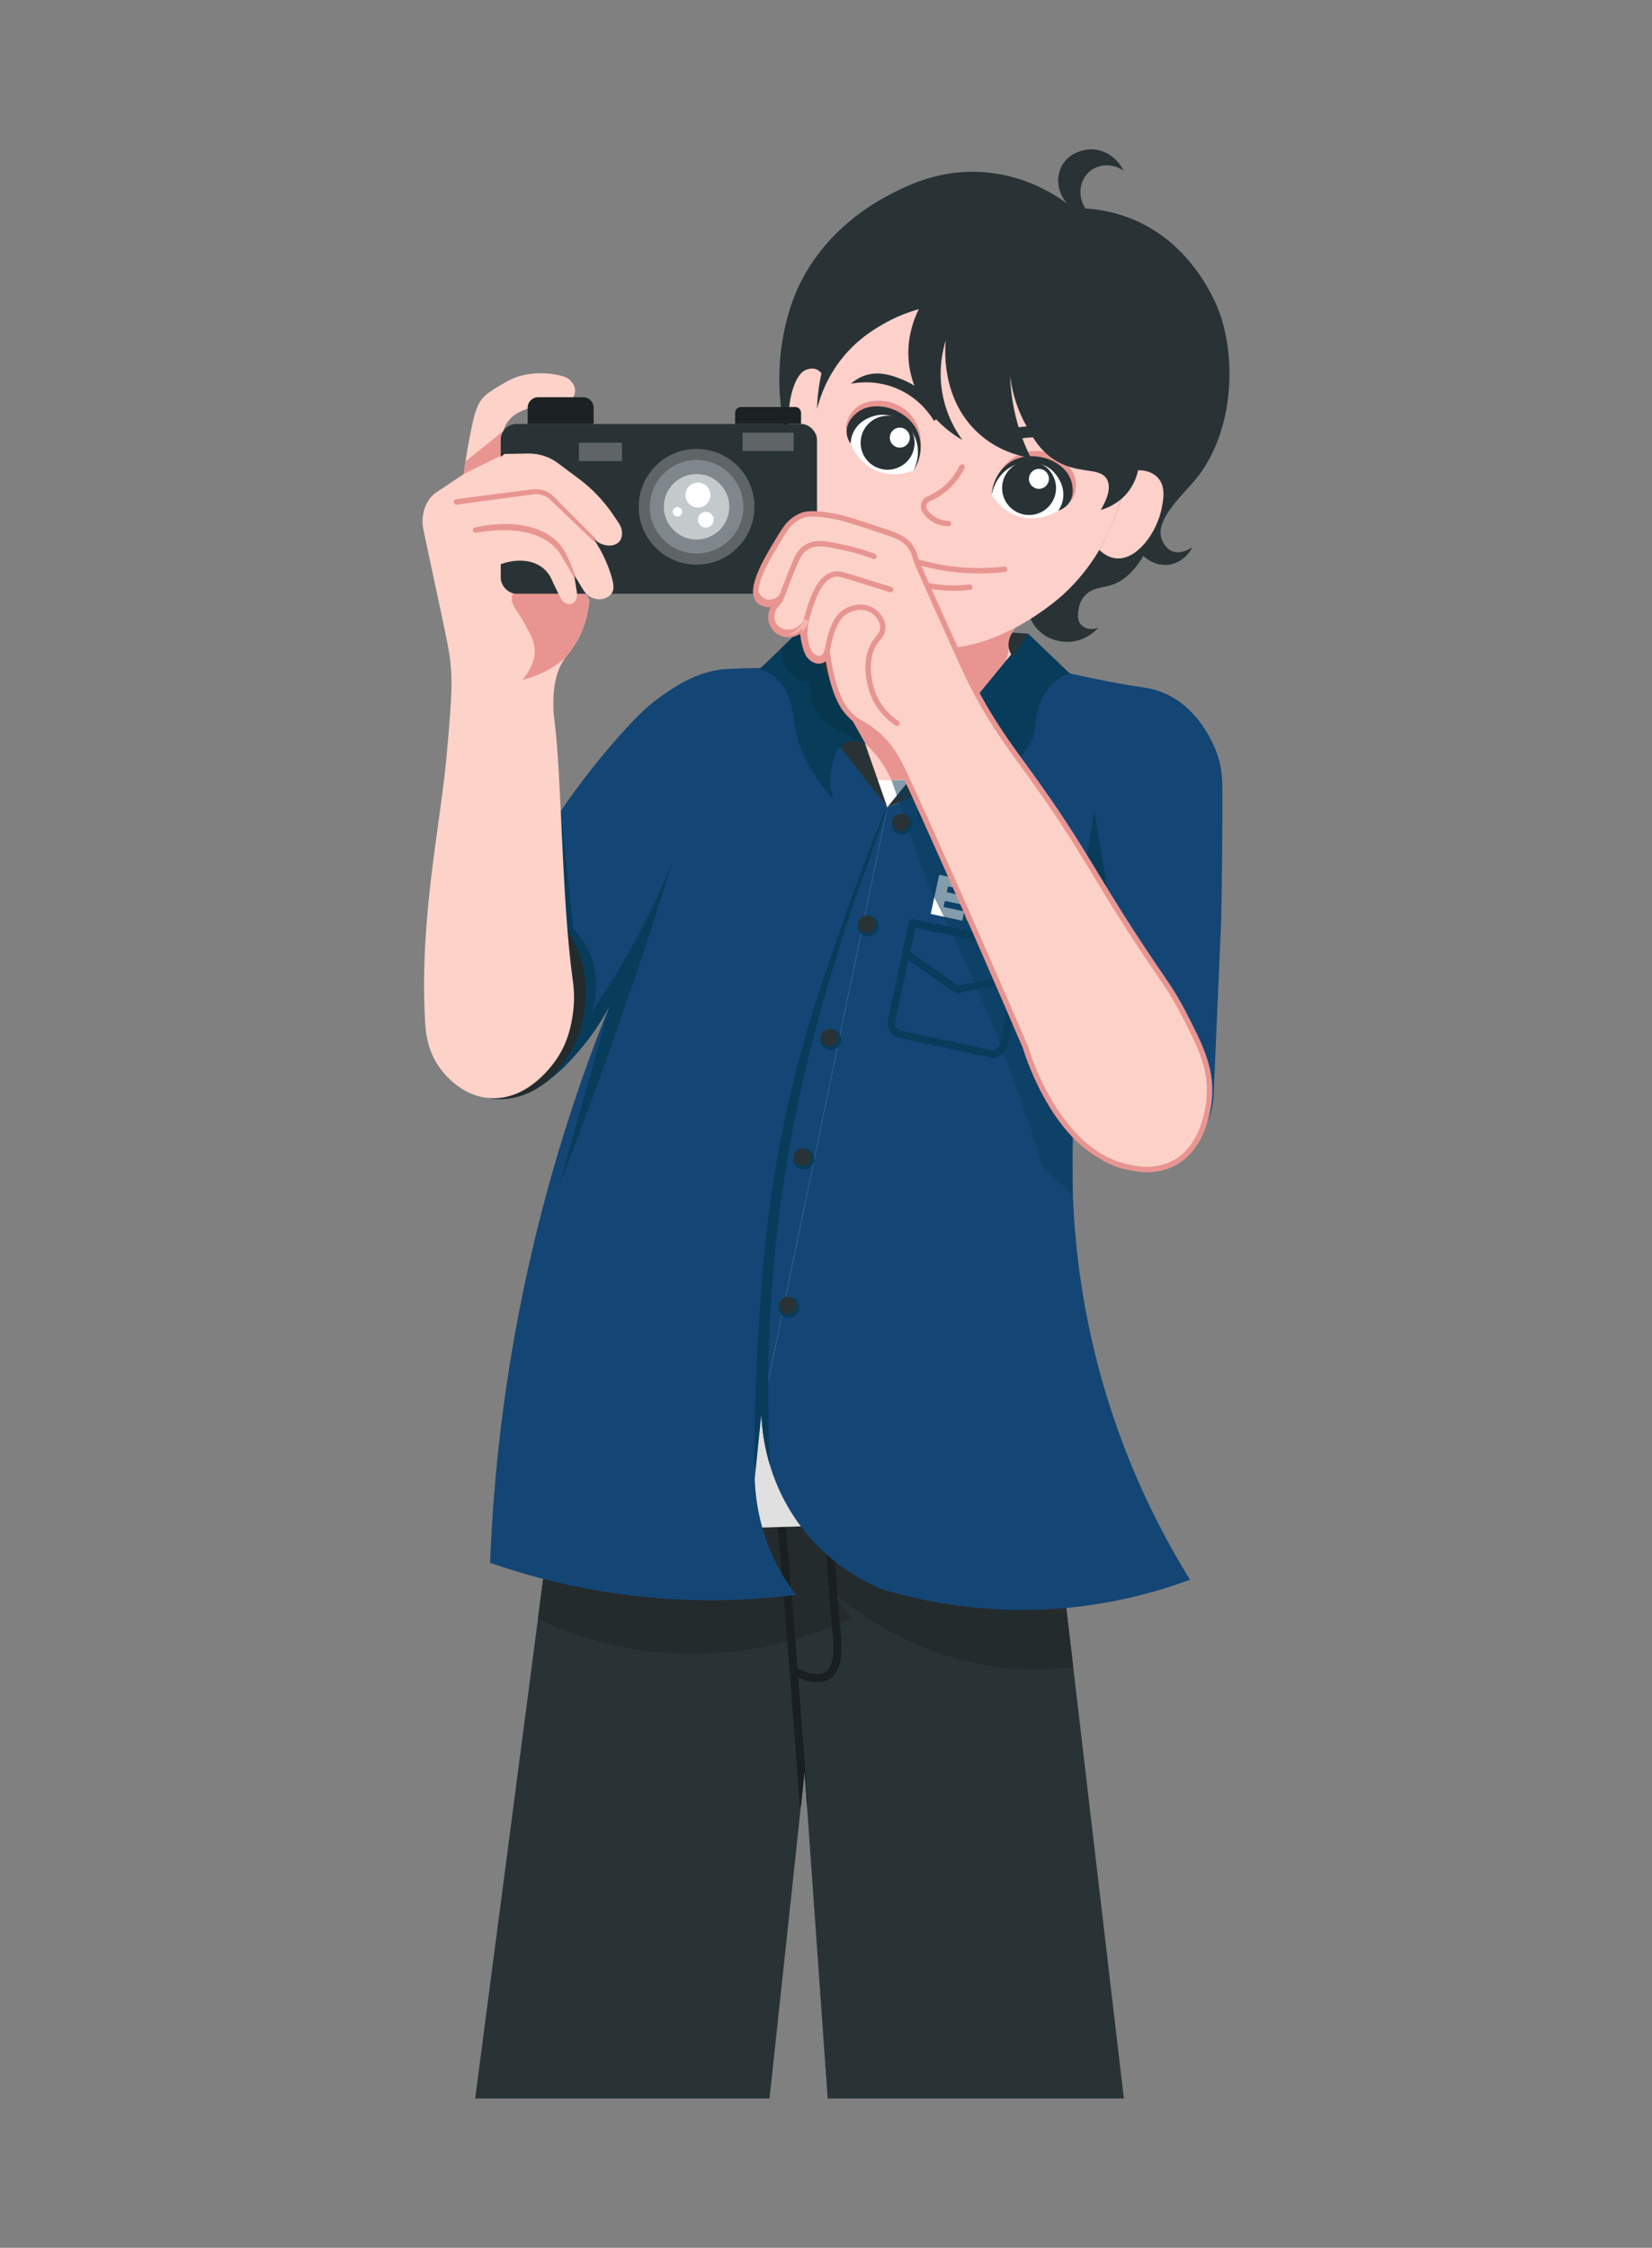 <?xml version="1.0" encoding="UTF-8"?>
<svg id="Layer_1" data-name="Layer 1" xmlns="http://www.w3.org/2000/svg" xmlns:xlink="http://www.w3.org/1999/xlink" viewBox="0 0 594.44 808.85">
  <rect x="0" y="0" width="594.44" height="808.85" fill="#808080" stroke="none"/>
  <defs>
    <style>
      .cls-1, .cls-2 {
        fill: #083c5b;
      }

      .cls-3 {
        fill: #fff;
      }

      .cls-4 {
        fill: #242b2d;
      }

      .cls-5 {
        fill: #232b2d;
      }

      .cls-6 {
        fill: #27b2b4;
      }

      .cls-7, .cls-8 {
        fill: #fcd2c8;
      }

      .cls-9 {
        stroke: #083c5b;
        stroke-width: 2.71px;
      }

      .cls-9, .cls-10, .cls-11 {
        stroke-linecap: round;
        stroke-linejoin: round;
      }

      .cls-9, .cls-10, .cls-11, .cls-12, .cls-13 {
        fill: none;
      }

      .cls-10 {
        stroke: #f5b5af;
      }

      .cls-10, .cls-8, .cls-11 {
        stroke-width: 1.95px;
      }

      .cls-14 {
        fill: #134675;
      }

      .cls-15 {
        fill: #80878c;
      }

      .cls-16 {
        clip-path: url(#clippath-2);
      }

      .cls-2 {
        opacity: .5;
      }

      .cls-17 {
        fill: #a97d34;
      }

      .cls-18 {
        fill: #e0e0e0;
      }

      .cls-19 {
        fill: #e89591;
      }

      .cls-20 {
        clip-path: url(#clippath-1);
      }

      .cls-21 {
        clip-path: url(#clippath-4);
      }

      .cls-8, .cls-11 {
        stroke: #e89591;
      }

      .cls-8, .cls-13 {
        stroke-miterlimit: 10;
      }

      .cls-22 {
        fill: #c4cacc;
      }

      .cls-23 {
        fill: #07374f;
      }

      .cls-24 {
        fill: #1c2223;
      }

      .cls-25 {
        fill: #5f6466;
      }

      .cls-26 {
        clip-path: url(#clippath);
      }

      .cls-27 {
        clip-path: url(#clippath-3);
      }

      .cls-28 {
        fill: #fdd0c9;
      }

      .cls-29 {
        fill: #fdd2c8;
      }

      .cls-13 {
        stroke: #1a2021;
        stroke-width: 2.93px;
      }

      .cls-30 {
        fill: #293336;
      }
    </style>
    <clipPath id="clippath">
      <path class="cls-12" d="m375.64,510.12c8.73,74.36,17.46,148.72,26.19,223.08.86,7.31,1.72,14.62,2.57,21.92h-106.58c-2.77-39.18-5.53-78.36-8.3-117.54-4.21,39.18-8.41,78.36-12.62,117.54h-105.92c10.74-82.01,21.47-164.03,32.21-246.04,36.68-.32,73.89-.3,111.6.09,20.44.21,40.72.53,60.85.95Z"/>
    </clipPath>
    <clipPath id="clippath-1">
      <path class="cls-12" d="m152.95,367.55c.22,3.62.7,10.08,4.98,16.27,1.59,2.3,7.73,10.39,17.93,11.29,13.43,1.19,22.33-11.11,23.91-13.28,4.71-6.51,5.83-13.43,6.31-16.6.92-6.11.24-10.87,0-12.62-4.06-29.48-3.95-73.85-6.58-93.35-.11-.81-.47-3.43-.39-6.92.03-1.5.15-5.66,1.33-9.63,1.62-5.46,4.16-6.89,6.97-11.62,1.91-3.22,4.03-8.12,4.65-15.27-10.24-17.6-20.48-35.2-30.71-52.79-.44-1.27-.94-3.32-.66-5.81.09-.77.33-2.68,1.49-4.65,2.1-3.55,5.76-4.85,7.66-5.52,2.31-.82,4.36-1.03,8.45-1.45,3.84-.4,5.99-.3,7.47-1.99.18-.21,1.08-1.28,1.16-2.82.13-2.42-1.84-4.05-2.16-4.32-.48-.4-1.29-.94-3.82-1.49-4.34-.95-7.92-.67-9.48-.5-1.21.13-2.63.3-4.46.83-.79.23-3.04.93-6.97,3.32-2.93,1.78-4.41,2.68-5.73,3.98-2.39,2.37-3.33,5.13-4.73,11.87-.89,4.26-1.88,9.7-2.7,16.1-1.44.97-3.63,2.44-6.33,4.23-3.41,2.26-3.8,2.48-4.31,2.91-3.3,2.79-4.93,7.94-3.87,12.93,2.28,10.69,4.47,20.97,6.07,28.5,2.72,12.74,3.38,15.81,3.82,21.25.49,6.07.19,12.85-1.66,32.71-.63,6.73-1.48,12.93-3.15,25.07-2.44,17.65-6.02,43.6-4.48,69.4Z"/>
    </clipPath>
    <clipPath id="clippath-2">
      <path class="cls-12" d="m181.55,163.4c2.87-.05,5.73-.1,8.6-.14,3.8-.06,7.52,1.13,10.57,3.41l7.5,5.59c4.86,3.62,9.08,8.05,12.47,13.08l1.99,2.95c.84,1.25,1.29,2.75,1.14,4.25-.09.88-.38,1.8-1.06,2.51-1.88,1.98-6.33,1.91-9.43-1.5,3.49,5.07,5.35,9.63,6.39,12.87,1.36,4.22,1.22,5.81.5,6.97-.48.79-1.2,1.34-2.01,1.73-2.96,1.41-6.51.13-8.22-2.66-1.13-1.85-2.26-3.69-3.38-5.54l.98,6.27c.29,1.83-.42,3.46-1.65,4.02-1,.45-2.04.06-2.19,0-1.29-.51-2-1.92-2.49-2.89-.02-.05-.11-.21-.27-.55-.5-1.03-1.24-2.56-2.09-4.36-.76-1.39-1.51-2.77-2.27-4.16-1.25-2.3-3.65-3.73-6.26-3.77-.86-.01-1.76,0-2.7.08-4.81.37-8.58,1.86-10.94,3.04-5.04-6.47-10.07-12.95-15.11-19.42-.16-1.92.01-3.58.33-4.98,2.65-11.68,17.78-16.25,19.61-16.77Z"/>
    </clipPath>
    <clipPath id="clippath-3">
      <path class="cls-12" d="m288.32,226.37c-5,4.79-10,9.58-15,14.37,1.67.51,4.08,1.5,6.22,3.56,4.91,4.7,5.51,11.18,6.28,15.89.97,5.93,3.25,14.2,9.05,24.07-.42-1.57-1.38-6.01.75-10.71.69-1.54,2.11-4.66,5.56-6.31,4.79-2.29,9.61.12,10.27.46-7.71-13.78-15.43-27.56-23.14-41.34Z"/>
    </clipPath>
    <clipPath id="clippath-4">
      <path class="cls-12" d="m435.18,394.2c.63-10.28-3.62-18.53-9.21-29.39-3.22-6.25-6.22-10.61-6.97-11.7-25.87-37.61-26.48-44.45-50.55-77.45-5.2-7.13-12.35-16.65-19.42-30.88-1.39-2.8-3.25-6.93-6.97-15.19-8.18-18.16-12.27-27.25-12.62-28.67-.17-.7-.57-2.41-1.82-4.2-2.11-2.98-5.14-4.04-9.46-5.48-9.47-3.16-14.27-4.75-17.43-5.35-8.66-1.66-11.15-.81-12.2-.37-2.33.96-4.47,2.35-6.72,5.98-5.38,8.66-12.72,20.48-8.72,24.65.82.85,2.47,1.77,6.23,1.25-2.6,2.54-2.56,6.76,0,9.21,2.6,2.49,6.9,2.3,9.3-.5.09.92.68,6.33,2.03,8.97.19.37.47.84.93,1.29.39.39,1.62,1.62,3.35,1.45,1.84-.19,2.8-1.81,2.91-1.99.14,1.15,1.85,14.29,6.89,20.17,1.05,1.22,2.24,2.33,2.24,2.33,1.98,1.62,3.85,2.04,7.97,5.38,5.53,4.49,8.19,9.72,11.21,16.19,5,10.71,21.36,46.97,42.78,96.8,1.33,4.33,12.01,37.58,36.41,43.16,2.91.66,10.09,2.3,16.93-1.25,11.51-5.97,12.79-21.78,12.95-24.4Z"/>
    </clipPath>
  </defs>
  <path class="cls-30" d="m375.64,510.12c8.73,74.36,17.46,148.72,26.19,223.08.86,7.31,1.72,14.62,2.57,21.92h-106.58c-2.77-39.18-5.53-78.36-8.3-117.54-4.21,39.18-8.41,78.36-12.62,117.54h-105.92c10.74-82.01,21.47-164.03,32.21-246.04,36.68-.32,73.89-.3,111.6.09,20.44.21,40.72.53,60.85.95Z"/>
  <g class="cls-26">
    <path class="cls-4" d="m234.59,527.43h103.89v46.84c28-8.34,51.42-3.48,57.76,9.11,1.29,2.56,2.69,7.07,1.09,14.28-7.72,1.93-16.92,3.32-27.25,3.12-38.16-.76-65.22-22.78-75.21-31.88,4,4.45,8,8.9,12,13.35-12.25,5.64-45.17,18.74-85.36,9.93-20.47-4.49-35.93-13.15-45.82-19.92,8.18-4.15,17.31-9.46,26.81-16.28,13.5-9.68,24.07-19.75,32.09-28.55Z"/>
    <path class="cls-13" d="m277.7,508.9c1.61,17.41,3.16,34.93,4.65,52.56,2.51,29.72,4.79,59.16,6.86,88.32"/>
    <path class="cls-13" d="m296.97,508.34c1.04,36.6,2.27,62.6,3.98,78.36.42,3.82,1.52,13.14-3.23,16.18-3.61,2.31-9.06.03-12.11-1.54"/>
  </g>
  <path class="cls-3" d="m361.52,527.43h-127.69c17.48-95.73,34.96-191.45,52.43-287.18,28.31-.41,56.62-.82,84.93-1.23-17.15,35.55-46.78,110.51-33.63,203.24,4.79,33.79,14.2,62.44,23.95,85.17Z"/>
  <path class="cls-18" d="m227.25,471.15c16.66,19.58,31.51,22,37.35,22.41,32.75,2.31,71.47-38,83.67-103.84,1.25,52.54,2.49,105.09,3.74,157.63-41.84,1.25-83.67,2.49-125.51,3.74.25-26.65.5-53.29.75-79.94Z"/>
  <path class="cls-30" d="m384.05,73.32c-3.5-3.87-4.26-9.35-1.99-13.61,3.05-5.72,9.82-5.97,10.29-5.98,4.97-.1,9.66,2.93,11.95,7.72-3.73-2.69-8.73-2.58-12.05.12-3.83,3.11-4.69,9.04-1.62,13.46,4.29.26,10.58,1.14,17.49,4.1,22.37,9.57,30.23,31.91,31.05,34.37,5.95,17.82,4.14,43.48-9.3,59.43-4.59,5.45-14.12,14.01-11.95,20.75.21.65,1.14,3.56,3.82,4.65,3.4,1.39,6.96-1.23,7.3-1.49-.16.37-2.49,5.39-8.13,6.31-5.43.89-9.15-2.8-9.48-3.14-4.18,7.06-8.51,9.63-11.85,10.61-3.14.93-6.89.89-9.46,3.98-1.53,1.84-1.9,3.9-1.99,4.48-.24,1.44-.71,4.28,1.17,6.03,1.43,1.33,3.74,1.57,5.88.78-.81.91-4.06,4.34-9.46,4.98-.98.12-7,.72-11.79-3.82-4.58-4.34-4.51-10.05-4.48-10.96-24.55-5.94-49.1-11.88-73.66-17.82-.35.45-3.62,4.58-8.52,4.37-4.88-.21-9.39-4.65-9.96-10.71.33.46,2.39,3.23,4.98,2.99,2.42-.23,3.84-2.99,4.48-4.23,4.23-8.22-1.85-27.07-3.49-32.87-5.19-18.44-2.85-38.45,3.15-52.63,9.46-22.34,29.12-32.78,33.95-35.28,6.57-3.39,18.41-9.3,34.37-7.89,14.47,1.28,24.72,7.9,29.3,11.3Z"/>
  <path class="cls-28" d="m401.07,186.47c-2.6,6.86-7.99,17.93-18.68,27.64-2.08,1.89-31.88,28.23-59.52,16.44-14.32-6.11-20.94-19.42-24.9-27.39-10.21-20.53-7.43-40.1-6.23-47.81,1.86-11.95,6.28-40.26,31.63-55.04,15.79-9.2,39.11-12.8,57.53-2.24,29.98,17.19,30.11,62.23,20.17,88.4Z"/>
  <path class="cls-28" d="m405.49,169.89c4.25-1.32,8.52-.68,11.01,1.88,3.09,3.18,2.14,7.97,1.49,11.21-1.71,8.62-8.88,18.69-16.44,17.93-2.43-.24-4.44-1.56-5.99-3.04,2.19-3.77,4.55-8.55,6.52-14.29,1.74-5.08,2.78-9.73,3.4-13.68Z"/>
  <path class="cls-28" d="m296.29,135.35c-.31-.58-1.24-2.1-2.97-2.6,0,0-1.64-.47-3.65.49-5.83,2.79-8.56,23.39-2.15,26.58,1.18.59,2.48.48,3.49.25,1.76-8.24,3.53-16.48,5.29-24.72Z"/>
  <path class="cls-28" d="m365.44,225.82c-2.92,3.6-3.07,8.12-.9,10.6,1.52,1.74,3.78,2.03,4.65,2.09.45,4.91.3,12-3.24,18.93-11.66,22.87-54.01,31.92-70.7,13.72-8.65-9.44-8-23.58-7-30.9,5.76-.62,11.51-1.25,17.27-1.87,3.01-.33,5.73-2.08,7.1-4.78.01-.03.02-.05.03-.07.98-1.97,1.57-4.71,1.03-8.57,2.75,2.24,6.09,4.36,10.08,5.95,18.9,7.52,37.75-2.83,41.67-5.09Z"/>
  <g>
    <path class="cls-11" d="m346.17,168.03c-.9,1.85-2.73,5.03-6.17,7.9-2.08,1.73-4.16,2.87-5.91,3.61-1.68.72-2.3,2.77-1.29,4.29.57.87,1.36,1.77,2.43,2.56,2.55,1.87,5.2,1.99,6.1,1.99"/>
    <path class="cls-30" d="m360.99,159.63c-.25-.57-.61-1.6-.26-2.63,1.3-3.87,11.6-4.51,19.3-2.34,3.03.85,7.87,2.29,10.88,6.87,1.25,1.9,1.8,3.76,2.06,5.03-1.69-1.82-6.8-6.87-15.26-8.59-8.02-1.63-14.39.68-16.72,1.66Z"/>
    <g>
      <path class="cls-19" d="m359.98,169.55c.8-1.31,2.91-4.35,6.88-6.07,4.8-2.08,10.28-1.33,14.28,1.35,1.12.75,5.72,3.84,6,9.1.11,2.16-.46,5.43-2.36,6.88-3.96,3.04-13.87-1.64-24.79-11.28Z"/>
      <g>
        <path class="cls-3" d="m356.87,178.01c.62,1.09,3.6,6,9.87,7.84,7.34,2.16,13.29-1.62,14.14-2.18.28-.35,4.54-5.88,2.37-11.56-2.2-5.78-9.44-7.5-14.44-6.61-5.87,1.04-10.65,6.02-11.94,12.51Z"/>
        <path class="cls-30" d="m356.81,178.11c.06-.98.52-7.11,5.73-11.12,6.69-5.13,14.76-1.78,15.32-1.53,1.16.51,6.21,2.71,7.67,7.82.24.86,1.37,4.8-1.02,7.92-1.21,1.58-2.82,2.28-3.69,2.58.62-.93,1.46-2.48,1.73-4.54.75-5.76-3.8-9.82-4.07-10.06-3.96-3.43-9.6-3.5-13.77-1.62-6.55,2.96-7.8,9.98-7.89,10.55Z"/>
        <path class="cls-30" d="m378.7,180.47c-2.68,4.64-8.62,6.23-13.26,3.55-4.64-2.68-6.23-8.62-3.55-13.26,2.68-4.64,8.62-6.23,13.26-3.55,4.64,2.68,6.23,8.62,3.55,13.26Z"/>
        <circle class="cls-3" cx="373.84" cy="172.31" r="3.6"/>
      </g>
    </g>
    <g>
      <path class="cls-19" d="m331.29,160.55c.13-1.53.23-5.23-1.94-8.96-2.64-4.52-7.49-7.17-12.31-7.37-1.35-.06-6.89-.29-10.23,3.78-1.37,1.68-2.84,4.65-2.17,6.95,1.39,4.8,12.15,6.9,26.65,5.61Z"/>
      <g>
        <path class="cls-3" d="m328.78,169.21c-1.15.51-6.45,2.7-12.6.47-7.2-2.61-9.75-9.18-10.1-10.13-.02-.44-.17-7.42,4.94-10.72,5.2-3.35,12.05-.44,15.55,3.23,4.11,4.32,5.01,11.16,2.2,17.15Z"/>
        <path class="cls-30" d="m328.77,169.32c.53-.82,3.8-6.04,1.97-12.35-2.34-8.1-10.84-10.17-11.43-10.31-1.23-.28-6.6-1.5-10.81,1.76-.7.55-3.95,3.06-3.87,6.98.04,1.99.92,3.5,1.44,4.26.05-1.12.29-2.87,1.29-4.68,2.81-5.08,8.88-5.66,9.24-5.69,5.22-.42,9.81,2.87,12.05,6.86,3.53,6.26.37,12.66.11,13.18Z"/>
        <path class="cls-30" d="m309.74,158.25c-.59,5.33,3.25,10.13,8.58,10.72,5.33.59,10.13-3.25,10.72-8.58s-3.25-10.13-8.58-10.72c-5.33-.59-10.13,3.25-10.72,8.58Z"/>
        <circle class="cls-3" cx="323.78" cy="157.47" r="3.6"/>
      </g>
    </g>
    <path class="cls-30" d="m336.07,151.45c.54-.31,1.44-.93,1.77-1.96,1.24-3.89-6.67-10.5-14.16-13.32-2.94-1.11-7.7-2.82-12.84-.92-2.13.79-3.68,1.96-4.64,2.83,2.44-.47,9.55-1.51,17.38,2.12,7.42,3.44,11.19,9.07,12.49,11.24Z"/>
    <path class="cls-11" d="m313.59,195.23c5.96,3.34,15.4,7.63,27.66,9.37,7.97,1.13,14.92.86,20.27.23"/>
    <path class="cls-11" d="m319.53,205.4c3.66,2.05,9.45,4.68,16.97,5.75,4.89.69,9.16.53,12.44.14"/>
  </g>
  <path class="cls-19" d="m313.69,224.96c3.79,2.65,11.41,7.16,21.88,8.07,10.25.89,18.27-2.11,22.51-3.75,3.09-1.19,5.58-2.47,7.36-3.47-.57.68-1.47,1.93-1.98,3.73-.41,1.44-.41,2.68-.35,3.5-2.44,15.97-15.96,27.62-31.03,27.63-13.12,0-25.22-8.82-29.69-21.95,4.23.24,8.2-1.75,10.27-5.19,2.3-3.84,1.24-7.83,1.03-8.57Z"/>
  <path class="cls-30" d="m352.26,156.08c6.97,6.24,14.75,8.09,18.68,8.72-1.4-2.81-2.79-6.05-3.98-9.71-2.49-7.63-3.31-14.54-3.49-19.92.45,3.92,1.66,10.2,5.28,17.02,2.48,4.66,5.09,9.57,10.38,13.08,8.67,5.76,16.63,2.51,19.2,7.25.99,1.83,1.27,5.03-2.24,10.96,1.64-.45,5.59-1.75,8.97-5.48,3.79-4.17,4.54-8.81,4.73-10.46,1.67-3.7,12.05-27.74.25-51.3-12.45-24.85-43.12-36.23-69.73-29.14-26.48,7.07-45.58,31.55-46.32,60.02,1.16-4.54,3.63-11.56,9.21-18.43,5.3-6.53,11-9.97,13.95-11.7,5.2-3.07,9.99-4.76,13.45-5.73-1.64,3.33-4.67,10.68-3.49,19.92,2.22,17.35,17.3,26.1,19.18,27.14-2.11-2.87-5.78-8.67-7.22-16.93-1.49-8.58.17-15.5,1.25-18.93-.24,2.19-2.01,21.12,11.95,33.62Z"/>
  <path class="cls-14" d="m369.19,238.51c20.07,5.12,33.34,7.56,42.09,8.84,1.34.2,3.69.53,6.64,1.66,15.27,5.86,20.36,23.1,20.59,23.91,1.28,4.59,1.32,8.28,1.33,10.29.08,18.9-.19,36.6-.42,47.98-.9,20.89-1.8,41.77-2.71,62.66-.38,8.76-4.65,17.04-11.91,21.96-2.94,1.99-6.28,3.44-9.87,4.2-11.03,2.33-22.47-2.27-28.89-11.62-.91,24.8.9,61.41,14.96,102.58,7.95,23.29,17.93,42.49,27.21,57.46-11.03,4.1-25.4,8.18-42.5,9.96-29.02,3.03-52.95-1.91-68.07-6.39-6.23-2.58-17.83-8.41-27.75-20.54-14.08-17.21-15.68-36.02-15.94-42.58,15.11-72.8,30.22-145.6,45.32-218.4,6.37-2.36,14.67-6.31,23.03-13.04,16.97-13.66,24.07-30.65,26.88-38.94Z"/>
  <g>
    <g>
      <path class="cls-3" d="m336.44,321.8c.48-2.25.97-4.5,1.45-6.75q.06-.28.35-.22c3.59.77,7.18,1.54,10.77,2.32q.28.06.22.34c-.2.93-.4,1.86-.6,2.79,0,.04-.02.08-.03.12-.04.13-.06.15-.19.13-.06,0-.12-.02-.18-.04-2.28-.49-4.56-.98-6.84-1.47q-.28-.06-.34.22c-.11.51-.22,1.03-.33,1.54-.01.05-.02.11-.03.16-.01.07.02.12.09.13.06.02.13.03.19.05,2.27.49,4.54.98,6.8,1.46.38.08.33.09.26.39-.18.84-.36,1.67-.54,2.51-.01.05-.02.09-.03.14-.04.13-.06.14-.19.12-.06,0-.12-.02-.18-.04-2.27-.49-4.55-.98-6.82-1.47q-.29-.06-.35.23c-.12.55-.24,1.1-.35,1.65-.01.05-.02.11-.03.16,0,.06.02.1.08.12.06.02.13.03.19.04,2.29.49,4.57.98,6.86,1.48q.29.06.23.35c-.2.92-.4,1.85-.6,2.77,0,.02,0,.04-.01.05-.05.23-.05.23-.29.18-3.62-.78-7.25-1.56-10.87-2.34-.23-.05-.23-.05-.18-.29.49-2.28.98-4.56,1.47-6.84Z"/>
      <path class="cls-3" d="m366.66,320.94c2.24.48,4.49.97,6.73,1.45.35.08.32.06.25.4-.2.95-.41,1.91-.61,2.86q-.06.26-.32.21c-1.23-.26-2.46-.53-3.68-.79-.28-.06-.27-.07-.33.21-.54,2.49-1.08,4.98-1.6,7.47-.18.86-.67,1.42-1.43,1.79-.69.34-1.43.45-2.2.41-.26-.01-.51-.03-.76-.09-.16-.04-.18-.06-.15-.22.01-.06.02-.12.04-.18.72-3.34,1.44-6.68,2.15-10.01.07-.32.07-.29-.24-.36-1.79-.39-3.59-.77-5.38-1.16q-.28-.06-.22-.34c.21-.97.42-1.94.63-2.91.05-.25.06-.26.31-.2,2.27.49,4.54.98,6.8,1.46Z"/>
      <path class="cls-6" d="m357.99,326.77c.06-.06.06-.13.07-.19.16-.74.32-1.48.48-2.23.01-.07,0-.17.08-.19.08-.02.1.09.14.14.93,1.44,1.85,2.87,2.78,4.31.08.13.1.24.07.39-.37,1.7-.73,3.4-1.1,5.1-.05.25-.06.25-.31.2-.54-.12-1.07-.23-1.61-.34-.13-.03-.22-.08-.27-.2-.01-.03-.03-.06-.05-.09-.36-.58-.73-1.15-1.08-1.73-.43-.7-.86-1.39-1.29-2.09-.41-.66-.81-1.32-1.22-1.98-.43-.69-.85-1.38-1.28-2.08-.19-.32-.39-.63-.59-.94-.03-.05-.06-.1-.12-.14-.05.05-.05.12-.07.18-.12.55-.24,1.1-.36,1.65-.01.06-.01.13-.06.18-.07,0-.09-.07-.11-.11-.94-1.46-1.88-2.91-2.82-4.37-.06-.1-.08-.19-.06-.3.31-1.44.62-2.88.93-4.31.04-.2.06-.21.25-.17.74.16,1.47.32,2.21.47.12.03.2.09.26.19.27.47.54.93.81,1.39.37.62.73,1.25,1.1,1.87.22.38.45.76.67,1.14.4.67.79,1.35,1.19,2.02.26.44.53.88.79,1.33.15.26.31.53.46.79.02.04.04.09.1.12Z"/>
      <path class="cls-17" d="m348.98,331.9c-1.14-.25-1.87-1.37-1.62-2.52.25-1.14,1.38-1.87,2.52-1.62,1.14.25,1.87,1.38,1.62,2.53-.25,1.14-1.38,1.87-2.52,1.62Z"/>
    </g>
    <path class="cls-9" d="m356.72,379.23l-33.22-7.15c-1.97-.42-3.15-2.67-2.65-5.02l7.52-34.94c7.24,1.56,14.47,3.11,21.71,4.67,6.21,1.34,12.42,2.67,18.63,4.01l-7.52,34.94c-.51,2.35-2.51,3.91-4.48,3.49Z"/>
    <path class="cls-9" d="m328.37,332.13c13.45,2.89,26.91,5.79,40.36,8.68-.8,3.66-1.59,7.33-2.39,10.99-7.34,1.42-14.68,2.84-22.02,4.26-6.11-4.31-12.21-8.62-18.32-12.94l2.37-11Z"/>
  </g>
  <path class="cls-14" d="m288.26,240.26c-3.71-.01-9.09,0-15.61.13-7.92.16-11.93.25-14.28.66-9.17,1.63-15.63,6.09-20.42,9.46-4.28,3.01-8.12,6.44-14.94,14.11-5.68,6.39-13.18,15.45-21.24,27.22-9.85,34.09-19.71,68.18-29.56,102.27,1.96.74,3.85,1.15,5.64,1.33,21.64,2.09,39.45-29.76,41.5-33.54-12.8,31.71-25.59,71.19-33.95,117.46-5.47,30.29-8.09,58.23-9.05,83.01,11.56,4.03,25.32,7.85,41.01,10.38,27.37,4.41,51.17,3.39,69.04,1.13-3.14-4.12-6.37-9.26-9.03-15.47-8.9-20.84-5.59-40.52-3.42-49.52,15.11-72.8,30.22-145.6,45.32-218.4-4.78-6.44-9.56-12.87-14.34-19.31-5.56-10.31-11.12-20.62-16.68-30.92Z"/>
  <path class="cls-1" d="m194.52,390.8c2.42-32.98,4.83-65.97,7.25-98.95,1.52,14.14,3.04,28.28,4.56,42.42,1.92,1.98,4.98,5.7,6.77,11.21,2.8,8.66.61,16.1-.29,18.71,1.68-2.43,3.34-4.92,4.98-7.47,10.29-15.98,18.2-31.84,24.32-46.94-6.85,22-14.36,44.61-22.58,67.74-6.07,17.07-12.26,33.67-18.52,49.78,6.12-21.79,12.24-43.59,18.36-65.38-2.34,4.5-5.77,10.08-10.72,15.85-4.98,5.8-10.01,10.04-14.12,13.04Z"/>
  <path class="cls-5" d="m204.2,334.86c1.02,1.53,2.4,3.83,3.62,6.79,6.74,16.37-.07,31.9-.51,32.87-1.51,3.32-7.8,16.9-21.4,20.24-4.07,1-7.66.73-10.05.36,9.45-20.08,18.89-40.17,28.34-60.25Z"/>
  <path class="cls-29" d="m152.95,367.55c.22,3.62.7,10.08,4.98,16.27,1.59,2.3,7.73,10.39,17.93,11.29,13.43,1.19,22.33-11.11,23.91-13.28,4.71-6.51,5.83-13.43,6.31-16.6.92-6.11.24-10.87,0-12.62-4.06-29.48-3.95-73.85-6.58-93.35-.11-.81-.47-3.43-.39-6.92.03-1.5.15-5.66,1.33-9.63,1.62-5.46,4.16-6.89,6.97-11.62,1.91-3.22,4.03-8.12,4.65-15.27-10.24-17.6-20.48-35.2-30.71-52.79-.44-1.27-.94-3.32-.66-5.81.09-.77.33-2.68,1.49-4.65,2.1-3.55,5.76-4.85,7.66-5.52,2.31-.82,4.36-1.03,8.45-1.45,3.84-.4,5.99-.3,7.47-1.99.18-.21,1.08-1.28,1.16-2.82.13-2.42-1.84-4.05-2.16-4.32-.48-.4-1.29-.94-3.82-1.49-4.34-.95-7.92-.67-9.48-.5-1.21.13-2.63.3-4.46.83-.79.23-3.04.93-6.97,3.32-2.93,1.78-4.41,2.68-5.73,3.98-2.39,2.37-3.33,5.13-4.73,11.87-.89,4.26-1.88,9.7-2.7,16.1-1.44.97-3.63,2.44-6.33,4.23-3.41,2.26-3.8,2.48-4.31,2.91-3.3,2.79-4.93,7.94-3.87,12.93,2.28,10.69,4.47,20.97,6.07,28.5,2.72,12.74,3.38,15.81,3.82,21.25.49,6.07.19,12.85-1.66,32.71-.63,6.73-1.48,12.93-3.15,25.07-2.44,17.65-6.02,43.6-4.48,69.4Z"/>
  <path class="cls-19" d="m166.86,170.57c4.89-2.41,9.78-4.82,14.68-7.23-.37-.9-.81-2.27-.91-3.99-.11-1.8.19-3.27.46-4.22-4.53,3.63-9.06,7.27-13.59,10.9-.21,1.51-.42,3.03-.63,4.54Z"/>
  <g class="cls-20">
    <path class="cls-19" d="m187.9,244.66c3.64-.9,13.95-3.96,20.84-13.74,2.01-2.86,7.11-10.09,5.56-19.13-.21-1.24-1.98-10.73-8.05-12.58-3.31-1.01-8.4,2.99-18.59,10.98-1.56,1.22-3.15,2.52-3.49,4.58-.45,2.68,1.6,4.27,4.48,9.46,2.14,3.85,3.51,6.33,3.74,9.24.16,2.01-.09,6-4.49,11.18Z"/>
  </g>
  <g>
    <rect class="cls-30" x="180.18" y="152.56" width="113.81" height="61.09" rx="5.64" ry="5.64"/>
    <path class="cls-24" d="m193.67,142.93h16.14c2.1,0,3.8,1.7,3.8,3.8v5.84h-23.74v-5.84c0-2.1,1.7-3.8,3.8-3.8Z"/>
    <path class="cls-24" d="m266.65,146.45h19.47c1.18,0,2.13.96,2.13,2.13v3.98h-23.74v-3.98c0-1.18.96-2.13,2.13-2.13Z"/>
    <circle class="cls-25" cx="250.65" cy="182.36" r="20.82"/>
    <circle class="cls-15" cx="250.65" cy="182.36" r="16.82"/>
    <circle class="cls-22" cx="250.65" cy="182.36" r="11.78"/>
    <circle class="cls-3" cx="251.14" cy="178.14" r="4.48"/>
    <circle class="cls-3" cx="253.97" cy="187.01" r="2.83"/>
    <circle class="cls-3" cx="243.78" cy="184.18" r="1.69"/>
    <rect class="cls-25" x="208.32" y="159.32" width="15.5" height="6.59"/>
    <rect class="cls-25" x="267.2" y="155.71" width="18.37" height="6.59"/>
  </g>
  <g>
    <path class="cls-29" d="m181.53,163.35c2.87-.05,5.73-.1,8.6-.14,3.8-.06,7.52,1.13,10.57,3.41l7.5,5.59c4.86,3.62,9.08,8.05,12.47,13.08l1.99,2.95c.84,1.25,1.29,2.75,1.14,4.25-.09.88-.38,1.8-1.06,2.51-1.88,1.98-6.33,1.91-9.43-1.5,3.49,5.07,5.35,9.63,6.39,12.87,1.36,4.22,1.22,5.81.5,6.97-.48.79-1.2,1.34-2.01,1.73-2.96,1.41-6.52.13-8.22-2.67-1.13-1.84-2.25-3.69-3.38-5.53l.98,6.27c.29,1.83-.42,3.46-1.65,4.02-1,.45-2.04.06-2.19,0-1.29-.51-2-1.92-2.49-2.89-.02-.05-.11-.21-.27-.55-.5-1.03-1.24-2.56-2.09-4.36-.97-2.5-2.34-3.97-3.33-4.81-4.46-3.77-11.91-3.73-18.84,0-5.04-6.47-10.07-12.95-15.11-19.42-.24-1.66-.17-3.34.33-4.98,1.26-4.11,4.61-5.9,13.28-12.12,2.49-1.79,4.63-3.37,6.33-4.65Z"/>
    <g class="cls-16">
      <g>
        <path class="cls-19" d="m215.02,195.62c-1.8-1.03-3.15-2.53-4.61-3.9l-4.35-4.17-8.7-8.33c-1.08-.82-3.58-1.69-5.39-1.37,0,0-2.08.29-2.08.29-5.43.77-19.91,2.7-25.52,3.44-.53.07-1.02-.3-1.1-.84-.07-.53.3-1.03.84-1.1,0,0,17-2.23,17-2.23l8.51-1.08,2.17-.27c2.38-.24,4.87.46,6.74,1.95,2.8,2.8,10.07,10.06,12.78,12.78.49.51,5.14,4.92,3.71,4.82h0Z"/>
        <path class="cls-19" d="m208.17,211.44c-1.43-3.78-3.59-7.17-5.66-10.58-3.69-7.24-11.85-9.77-19.5-10.02-3.91-.13-7.87.2-11.77.85-.53.09-1.03-.26-1.12-.79-.09-.51.24-.99.74-1.1,9.82-2.11,21.79-2.25,29.59,5.04,3.05,3,4.45,6.93,5.95,10.79.72,1.9,1.24,3.86,1.9,5.76.03.09-.11.15-.14.05h0Z"/>
      </g>
    </g>
  </g>
  <path class="cls-1" d="m390.89,309.12c.95-5.85,1.89-11.69,2.84-17.54,1.75,10.38,3.51,20.77,5.26,31.15-2.7-4.54-5.4-9.07-8.1-13.61Z"/>
  <path class="cls-7" d="m435.18,394.2c.63-10.28-3.62-18.53-9.21-29.39-3.22-6.25-6.22-10.61-6.97-11.7-25.87-37.61-26.48-44.45-50.55-77.45-5.2-7.13-12.35-16.65-19.42-30.88-1.39-2.8-3.25-6.93-6.97-15.19-8.18-18.16-12.27-27.25-12.62-28.67-.17-.7-.57-2.41-1.82-4.2-2.11-2.98-5.14-4.04-9.46-5.48-9.47-3.16-14.27-4.75-17.43-5.35-8.66-1.66-11.15-.81-12.2-.37-2.33.96-4.47,2.35-6.72,5.98-5.38,8.66-12.72,20.48-8.72,24.65.82.85,2.47,1.77,6.23,1.25-2.6,2.54-2.56,6.76,0,9.21,2.6,2.49,6.9,2.3,9.3-.5,2.31,1.57,5.79,4.35,8.47,8.8,5.01,8.33,2.19,14.21,7.64,21.08,3.18,4.02,4.63,3.2,10.21,7.72,5.53,4.49,8.19,9.72,11.21,16.19,5,10.71,21.36,46.97,42.78,96.8,1.33,4.33,12.01,37.58,36.41,43.16,2.91.66,10.09,2.3,16.93-1.25,11.51-5.97,12.79-21.78,12.95-24.4Z"/>
  <path class="cls-30" d="m288.32,226.37c2.8,2.27,6.14,5.44,9.33,9.7,4.77,6.38,7.23,12.6,8.54,16.95,4.36,12.49,8.73,24.98,13.09,37.47-12.45-15.94-24.9-31.88-37.35-47.81,2.13-5.43,4.26-10.87,6.39-16.3Z"/>
  <path class="cls-30" d="m288.32,226.37h10.59c-.06.92-.19,1.94-.43,3.02-.7,3.21-2.06,5.68-3.21,7.35-2.32-3.46-4.63-6.91-6.95-10.37Z"/>
  <path class="cls-1" d="m288.32,226.37c-5,4.79-10,9.58-15,14.37,1.67.51,4.08,1.5,6.22,3.56,5.28,5.06,5.82,12.31,6.28,15.89.87,6.76,4,16.17,14.03,27.56-.91-3.2-1.62-7.84-.25-12.95.8-2.99,1.71-6.38,4.73-7.72,3.02-1.34,6.26.19,7.12.63-7.71-13.78-15.43-27.56-23.14-41.34Z"/>
  <path class="cls-30" d="m370,228.03c-16.91,20.82-33.81,41.64-50.72,62.45,11.51-4.65,23.02-9.3,34.53-13.95,7.16-11.39,14.32-22.79,21.48-34.18-1.76-4.78-3.53-9.55-5.29-14.33Z"/>
  <path class="cls-1" d="m370,228.03c5,4.79,10,9.58,15,14.37-1.67.51-4.08,1.5-6.22,3.56-5.72,5.49-6.08,13.73-6.28,15.89-.72,7.54-8.93,18.6-41.89,33.99-.49-3.11-.97-6.23-1.46-9.34,25.74-14.06,34.18-19.19,33.89-19.75-.31-.61-9.97,5.27-14,1.95-2.84-2.34-1.98-8.49.25-15.44,6.9-8.41,13.81-16.82,20.71-25.23Z"/>
  <path class="cls-30" d="m370,228.03c-1.85,2.76-3.7,5.52-5.55,8.28-.45-.56-1.04-1.45-1.35-2.66-.77-3,.81-5.51,1.15-6.02,1.92.13,3.83.26,5.75.39Z"/>
  <path class="cls-2" d="m375.17,419.85c3.63,3.4,7.26,6.8,10.89,10.2-.03-4.97-.04-9.97-.03-14.99,0-2.23,0-4.45.02-6.67-15.88-33.78-31.75-67.56-47.63-101.35-1.44,3.95-2.89,7.91-4.34,11.86,7.23,13.89,14.49,29.2,21.42,45.9,8.08,19.47,14.51,37.95,19.67,55.03Z"/>
  <path class="cls-2" d="m337.94,308.53c.34-2.13,2.53-17.2-6.85-25.15-1.19-1.01-2.72-2.03-4.67-2.86-1.87.11-3.73.22-5.6.33,4.42,12.69,8.84,25.38,13.26,38.06"/>
  <path class="cls-19" d="m326.26,280.22c.25-1.02,2.11-9.14-3.33-16.14-6.38-8.22-16.79-7.15-17.32-7.08l-.05,6.27c2.22,1.36,4.95,3.34,7.66,6.15,4.01,4.17,6.31,8.45,7.6,11.42,1.81-.21,3.63-.42,5.44-.62Z"/>
  <g class="cls-27">
    <path class="cls-23" d="m281.04,231.42c-.59,4.71,1.37,10.46,5.89,12.78,1.77.91,3.48,1.06,4.57,1.07-.31,8.16,2.58,11.92,3.98,13.38,1.96,2.04,5.64,3.89,13.01,7.6,1.23.62,2.26,1.12,2.97,1.46-1.95-7.28-3.9-14.56-5.85-21.85-6.64-7.66-13.28-15.33-19.92-22.99-1.09.98-4.07,3.92-4.65,8.55Z"/>
  </g>
  <g>
    <path class="cls-8" d="m435.18,394.2c.63-10.28-3.62-18.53-9.21-29.39-3.22-6.25-6.22-10.61-6.97-11.7-25.87-37.61-26.48-44.45-50.55-77.45-5.2-7.13-12.35-16.65-19.42-30.88-1.39-2.8-3.25-6.93-6.97-15.19-8.18-18.16-12.27-27.25-12.62-28.67-.17-.7-.57-2.41-1.82-4.2-2.11-2.98-5.14-4.04-9.46-5.48-9.47-3.16-14.27-4.75-17.43-5.35-8.66-1.66-11.15-.81-12.2-.37-2.33.96-4.47,2.35-6.72,5.98-5.38,8.66-12.72,20.48-8.72,24.65.82.85,2.47,1.77,6.23,1.25-2.6,2.54-2.56,6.76,0,9.21,2.6,2.49,6.9,2.3,9.3-.5.09.92.68,6.33,2.03,8.97.19.37.47.84.93,1.29.39.39,1.62,1.62,3.35,1.45,1.84-.19,2.8-1.81,2.91-1.99.14,1.15,1.85,14.29,6.89,20.17,1.05,1.22,2.24,2.33,2.24,2.33,1.98,1.62,3.85,2.04,7.97,5.38,5.53,4.49,8.19,9.72,11.21,16.19,5,10.71,21.36,46.97,42.78,96.8,1.33,4.33,12.01,37.58,36.41,43.16,2.91.66,10.09,2.3,16.93-1.25,11.51-5.97,12.79-21.78,12.95-24.4Z"/>
    <g class="cls-21">
      <g>
        <path class="cls-11" d="m322.79,260.31c-1.99-1.35-6.71-4.96-8.96-11.46-.31-.91-3.72-11.14,1.16-17.93,1.16-1.61,2.53-2.7,2.66-4.81.16-2.66-1.75-5.36-4.07-6.64-3.47-1.91-8.06-.77-10.63,1.58-3.06,2.8-4.27,8.25-4.79,10.6-.48,2.15-.75,4.47-2.34,5.14-1.15.48-2.41-.14-2.7-.29-2.53-1.25-3.1-4.71-3.36-6.41-.43-2.86-.14-5.68,1-9.3,1.77-5.63,4.01-12.76,9.21-14.11,1.5-.39,2.51-.11,8.34,1.68,3.18.98,7.32,2.26,12.2,3.8"/>
        <path class="cls-11" d="m314.49,200.21c-2.81-1.08-7.08-2.5-12.45-3.49-1.98-.36-6.77-1.91-10.46-.5-.79.31-1.4.69-1.49.75-2.14,1.37-3.09,3.4-3.78,4.98-1.79,4.1-3.97,9.95-4.61,11.62-.26.67-.78,2.03-1.89,3.53-.57.77-.74.83-1.06,1.29-1.03,1.48-1.67,4.34-.19,6.62,1.51,2.31,4.4,2.76,6.39,2.41,3.14-.55,4.66-3.18,4.87-3.56-.39,1.08-.94,2.67-1.51,4.62-1.45,5.02-1.15,6.04-1.99,6.97-3.37,3.73-18.19-1.59-18.18-6.23,0-2.63,4.76-3.44,10.6-10.83,1.31-1.66,2.59-3.54,2.46-3.65-.08-.07-.61.64-1.61,1.22-.22.13-1.6.9-3.11.81-2.12-.13-3.82-1.92-4.56-3.54-.97-2.13-.38-4.18.26-6.42.68-2.36,1.74-4.11,2.49-5.17"/>
        <path class="cls-10" d="m289.83,223.86c-.38.85-1.03,2.02-2.15,3.12-2.39,2.35-5.27,2.81-6.33,2.93"/>
      </g>
    </g>
  </g>
  <path class="cls-1" d="m319.28,290.49c.87.31-19.13,47.49-31.13,101.85-12.13,55-12.74,102.27-11.04,135.09-.84-2.74-1.63-5.91-2.22-9.45-.55-3.32-.83-6.37-.94-9.09-.79,7.76-1.59,15.52-2.38,23.28-.17-11.45-.11-28.07,1.05-48.1,1.47-25.34,3.44-56.75,12.95-95.29,5.1-20.68,10.83-37.15,16.27-52.79,8.03-23.1,16.83-45.7,17.43-45.49Z"/>
  <circle class="cls-1" cx="324.6" cy="296.55" r="3.78"/>
  <circle class="cls-30" cx="324.13" cy="295.9" r="3.13"/>
  <circle class="cls-1" cx="312.39" cy="333.18" r="3.78"/>
  <circle class="cls-30" cx="311.93" cy="332.53" r="3.13"/>
  <circle class="cls-1" cx="298.91" cy="374.06" r="3.78"/>
  <circle class="cls-30" cx="298.44" cy="373.41" r="3.13"/>
  <circle class="cls-1" cx="289.25" cy="417.03" r="3.78"/>
  <circle class="cls-30" cx="288.79" cy="416.38" r="3.13"/>
  <circle class="cls-1" cx="283.92" cy="470.4" r="3.78"/>
  <circle class="cls-30" cx="283.45" cy="469.75" r="3.13"/>
</svg>
